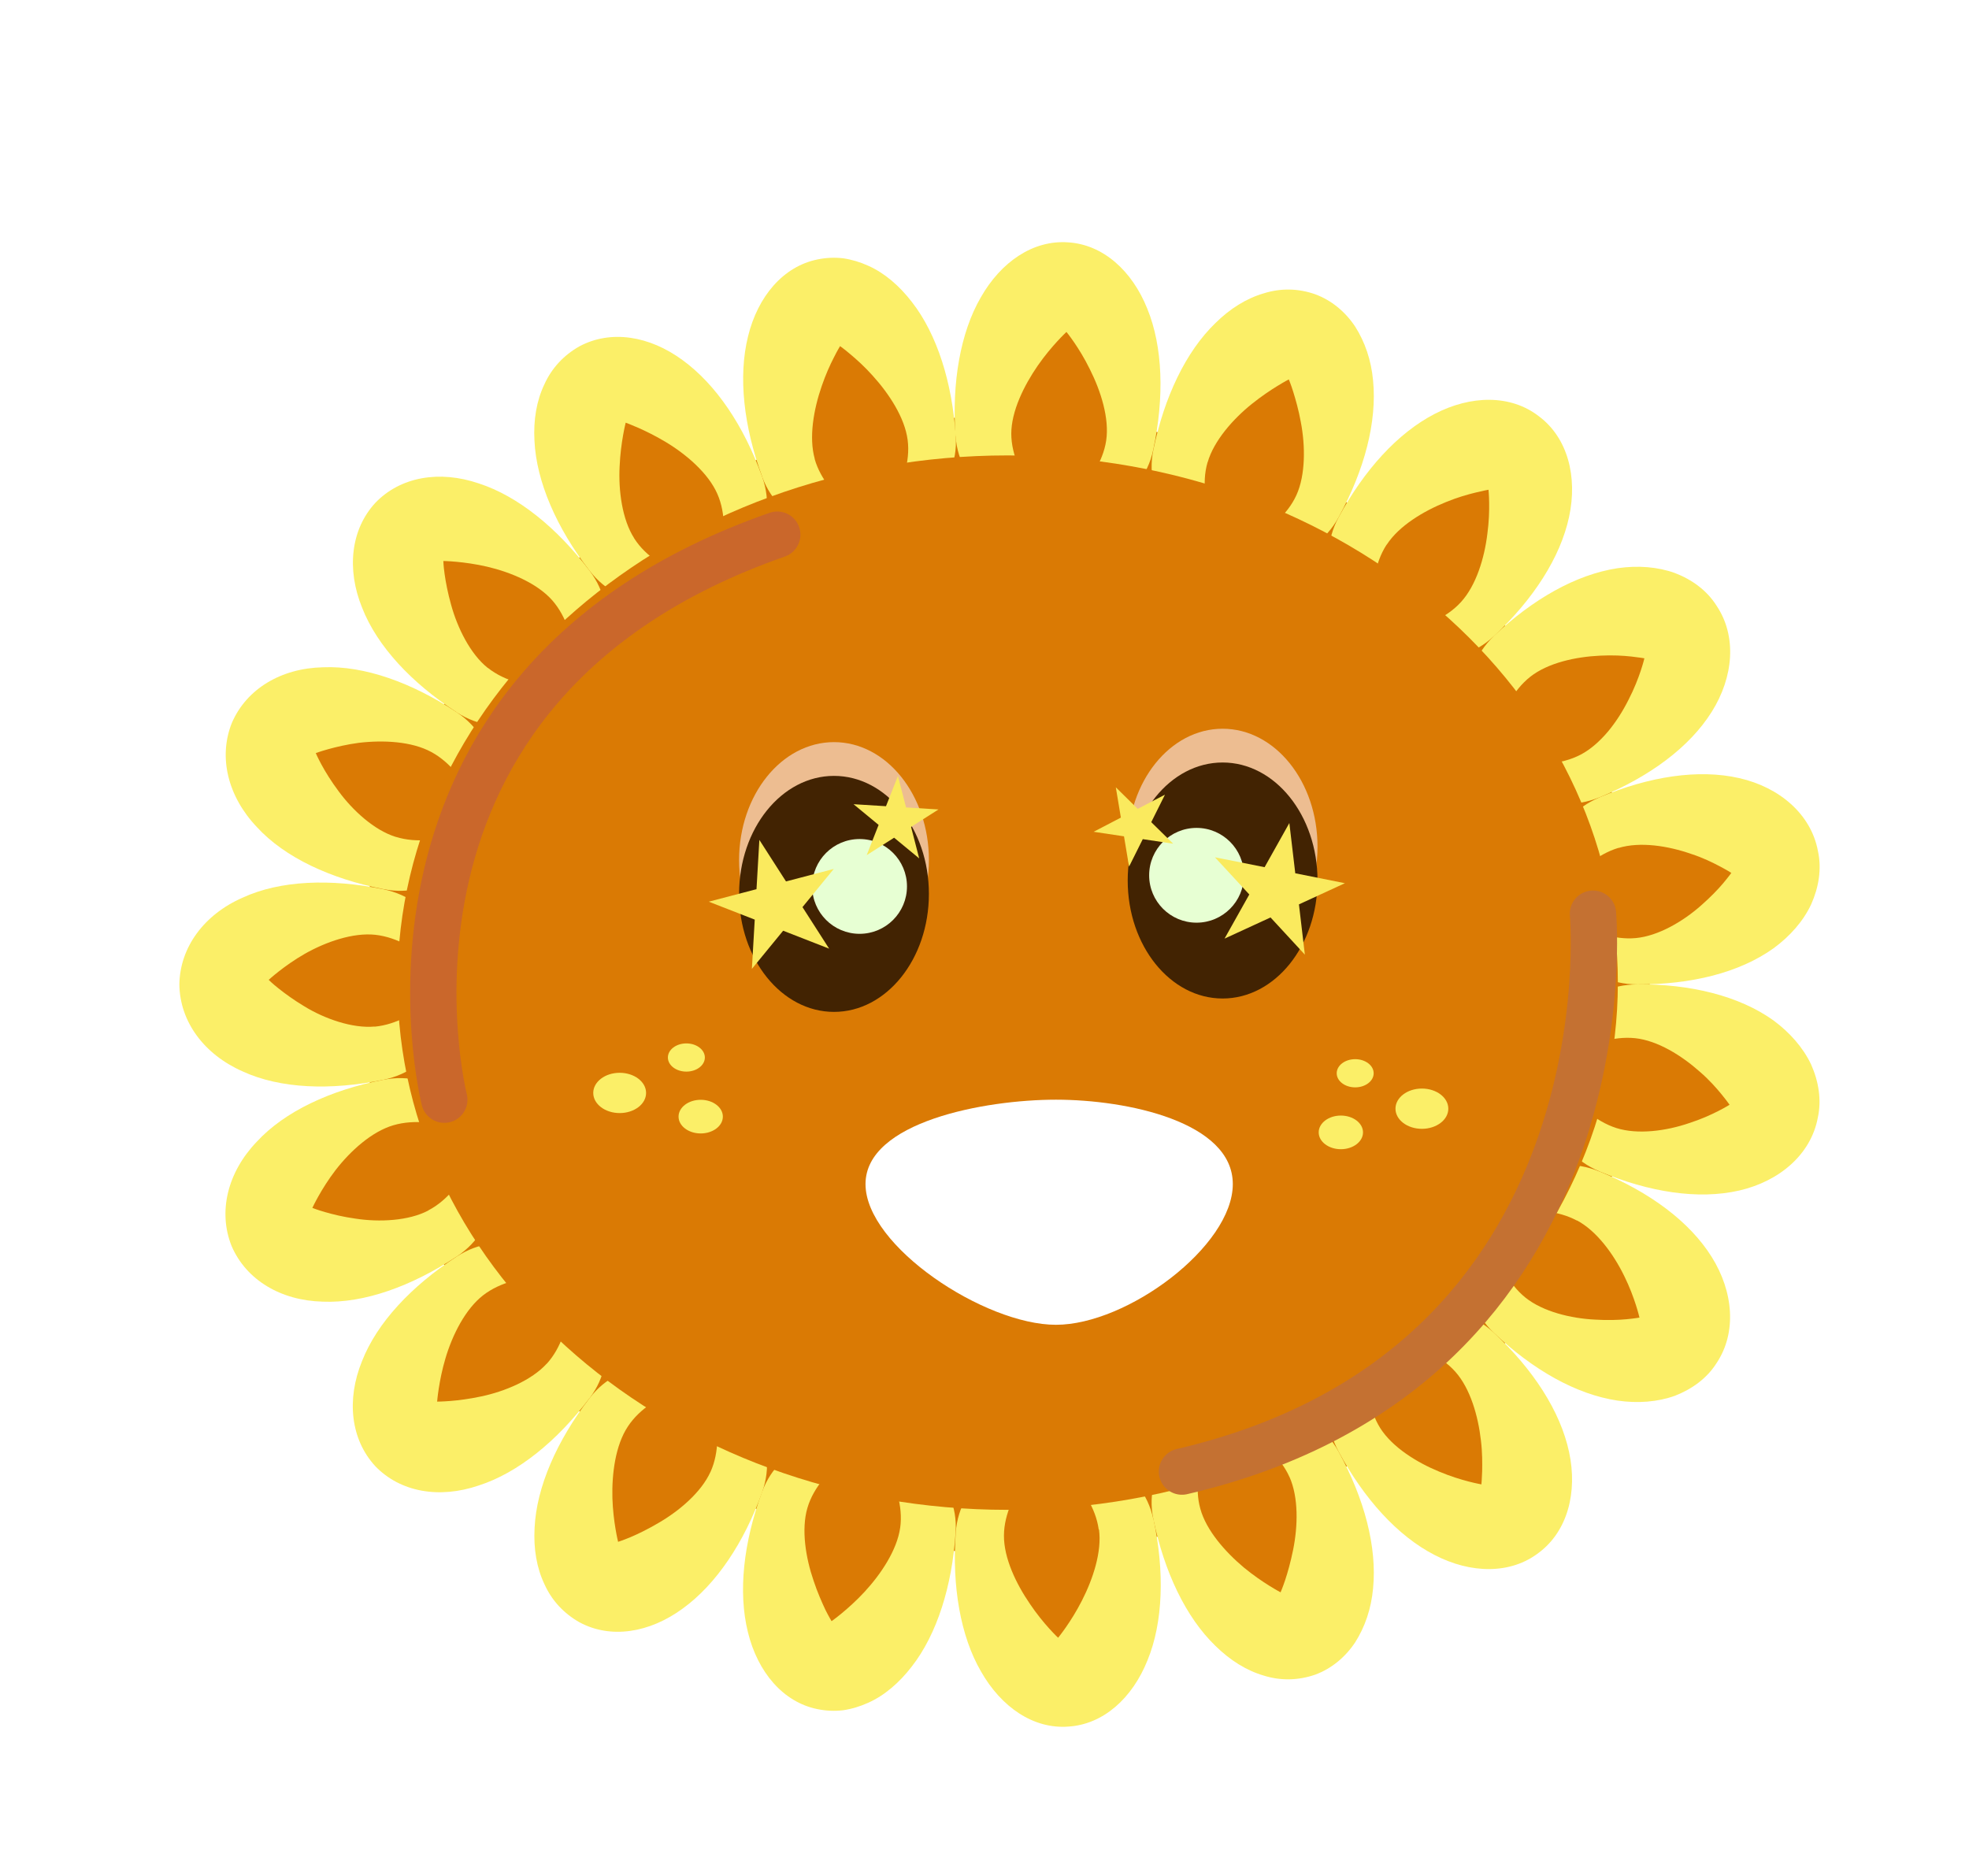 <svg width="170" height="162" viewBox="0 0 170 162" fill="none" xmlns="http://www.w3.org/2000/svg">
<g filter="url(#filter0_d_799_2450)">
<path d="M86.767 134.065C117.511 134.065 142.435 112.095 142.435 84.995C142.435 57.894 117.511 35.925 86.767 35.925C56.022 35.925 31.099 57.894 31.099 84.995C31.099 112.095 56.022 134.065 86.767 134.065Z" fill="#DA7A04"/>
<path d="M138.106 68.846C135.976 69.742 134.73 71.326 134.108 72.976C133.441 74.659 133.397 76.439 133.703 78.133C134.075 79.816 134.796 81.444 136.063 82.722C137.265 84 139.024 84.984 141.351 84.995C145.984 85.016 150.147 84 153.119 81.881C154.55 80.832 155.697 79.532 156.374 78.078C157.019 76.636 157.303 75.03 156.953 73.457C156.353 70.288 153.632 67.972 150.169 67.185C146.629 66.377 142.378 67.043 138.117 68.835L138.106 68.846Z" fill="#FBEF68"/>
<path d="M139.734 73.206C137.877 73.763 136.424 75.161 135.408 76.297C134.916 76.866 134.468 77.401 134.195 77.783C133.911 78.166 133.758 78.406 133.758 78.406C133.758 78.406 134.708 79.051 136.063 79.739C137.473 80.406 139.297 81.17 141.22 80.996C143.154 80.821 145.306 79.564 146.869 78.177C147.655 77.488 148.333 76.789 148.781 76.254C149.229 75.719 149.48 75.369 149.48 75.369C149.48 75.369 149.109 75.129 148.486 74.801C147.863 74.473 147.033 74.058 146.017 73.73C144.017 73.031 141.603 72.648 139.734 73.216V73.206Z" fill="#DA7A04"/>
<path d="M128.994 54.905C127.333 56.489 126.722 58.434 126.776 60.226C126.776 62.072 127.432 63.798 128.382 65.295C129.388 66.77 130.688 68.027 132.359 68.748C133.976 69.48 135.965 69.709 138.117 68.835C142.389 67.076 145.864 64.53 147.787 61.46C149.677 58.456 149.972 54.927 148.202 52.294C147.361 50.961 146.06 50.032 144.607 49.475C143.121 48.939 141.417 48.808 139.658 49.059C136.074 49.606 132.359 51.714 128.983 54.905H128.994Z" fill="#FBEF68"/>
<path d="M132.119 58.434C130.611 59.625 129.77 61.471 129.256 62.924C129.016 63.645 128.819 64.301 128.699 64.771C128.579 65.241 128.524 65.525 128.524 65.525C128.524 65.525 129.661 65.787 131.19 65.929C131.966 65.995 132.851 66.016 133.769 65.918C134.665 65.831 135.593 65.612 136.457 65.164C137.32 64.716 138.128 63.995 138.838 63.154C139.538 62.312 140.139 61.351 140.608 60.411C141.581 58.532 141.974 56.839 141.974 56.839C141.974 56.839 141.537 56.762 140.849 56.686C140.16 56.609 139.221 56.555 138.161 56.609C136.052 56.708 133.66 57.221 132.119 58.434Z" fill="#DA7A04"/>
<path d="M115.577 44.656C114.474 46.699 114.55 48.71 115.184 50.436C115.818 52.184 117.042 53.659 118.495 54.795C119.981 55.899 121.696 56.675 123.531 56.806C125.345 56.959 127.29 56.5 128.994 54.916C132.37 51.758 134.72 48.142 135.473 44.623C136.216 41.16 135.353 37.806 132.873 35.948C130.426 34.047 126.995 34.113 123.859 35.741C120.669 37.391 117.774 40.592 115.577 44.656Z" fill="#FBEF68"/>
<path d="M119.718 47.027C118.659 48.655 118.484 50.676 118.506 52.228C118.527 53.004 118.56 53.703 118.615 54.184C118.67 54.675 118.724 54.959 118.724 54.959C118.724 54.959 119.904 54.85 121.412 54.479C122.931 54.074 124.832 53.419 126.132 51.987C127.454 50.545 128.164 48.174 128.415 46.099C128.699 44.012 128.514 42.285 128.514 42.285C128.514 42.285 128.077 42.362 127.41 42.526C126.733 42.69 125.837 42.941 124.854 43.345C122.898 44.132 120.789 45.399 119.729 47.027H119.718Z" fill="#DA7A04"/>
<path d="M99.582 38.822C99.112 41.084 99.778 42.974 100.893 44.471C102.04 45.935 103.657 47.049 105.427 47.683C106.312 48 107.23 48.24 108.17 48.295C109.087 48.404 110.038 48.338 110.945 48.131C112.737 47.748 114.474 46.678 115.577 44.656C117.806 40.581 118.899 36.429 118.549 32.856C118.385 31.076 117.839 29.513 116.998 28.191C116.145 26.913 114.965 25.929 113.545 25.405C112.114 24.902 110.595 24.859 109.109 25.328C107.634 25.755 106.203 26.64 104.936 27.896C102.379 30.365 100.521 34.288 99.582 38.822Z" fill="#FBEF68"/>
<path d="M104.258 39.914C103.712 41.794 104.171 43.728 104.651 45.235C105.132 46.754 105.711 47.781 105.711 47.781C105.711 47.781 106.815 47.377 108.17 46.535C109.524 45.683 111.12 44.525 111.928 42.755C112.726 41.007 112.704 38.472 112.31 36.44C112.125 35.413 111.863 34.495 111.655 33.829C111.447 33.162 111.273 32.758 111.273 32.758C111.273 32.758 109.71 33.567 108.093 34.867C106.465 36.167 104.804 38.057 104.269 39.904L104.258 39.914Z" fill="#DA7A04"/>
<path d="M82.505 37.653C82.669 39.98 83.816 41.586 85.313 42.733C86.067 43.291 86.919 43.695 87.815 44.023C88.711 44.318 89.661 44.492 90.612 44.58C92.513 44.689 94.458 44.372 96.097 43.465C97.736 42.537 99.09 41.105 99.571 38.822C100.532 34.309 100.401 29.95 99.058 26.661C97.746 23.373 95.234 21.111 92.218 20.925C89.213 20.707 86.427 22.597 84.679 25.678C82.909 28.726 82.177 33.053 82.494 37.653H82.505Z" fill="#FBEF68"/>
<path d="M87.312 37.423C87.312 39.368 88.285 41.149 89.17 42.438C90.066 43.749 90.907 44.613 90.907 44.613C90.907 44.613 91.868 43.87 92.939 42.733C93.999 41.575 95.223 39.936 95.507 38.035C95.791 36.101 95.037 33.752 94.097 31.884C93.168 29.983 92.076 28.661 92.076 28.661C92.076 28.661 90.798 29.841 89.607 31.556C88.405 33.293 87.312 35.511 87.312 37.456V37.423Z" fill="#DA7A04"/>
<path d="M65.799 41.16C66.608 43.345 68.159 44.613 69.886 45.268C71.634 45.946 73.579 45.989 75.447 45.618C76.376 45.421 77.282 45.093 78.124 44.689C78.965 44.252 79.741 43.717 80.418 43.072C81.74 41.728 82.669 39.98 82.516 37.653C82.221 33.053 80.91 28.869 78.736 26.082C77.654 24.673 76.365 23.569 74.966 22.947C74.267 22.63 73.546 22.411 72.803 22.302C72.071 22.215 71.328 22.247 70.585 22.4C67.613 23.001 65.428 25.602 64.587 29.032C63.723 32.507 64.204 36.801 65.799 41.138V41.16Z" fill="#FBEF68"/>
<path d="M70.334 39.62C70.858 41.477 72.278 42.941 73.48 43.957C74.081 44.449 74.649 44.853 75.053 45.148C75.469 45.432 75.72 45.574 75.72 45.574C75.72 45.574 75.906 45.334 76.168 44.919C76.441 44.492 76.791 43.902 77.162 43.203C77.872 41.805 78.615 39.904 78.364 37.981C78.113 36.058 76.758 33.993 75.349 32.441C74.649 31.655 73.939 31.021 73.415 30.584C72.89 30.136 72.53 29.885 72.53 29.885C72.53 29.885 72.3 30.256 71.994 30.868C71.677 31.48 71.284 32.343 70.945 33.337C70.257 35.326 69.82 37.751 70.344 39.62H70.334Z" fill="#DA7A04"/>
<path d="M50.897 49.267C52.317 51.102 54.152 51.846 55.999 51.998C57.823 52.108 59.714 51.66 61.342 50.753C62.161 50.316 62.937 49.77 63.603 49.114C64.291 48.502 64.86 47.726 65.319 46.929C66.215 45.323 66.575 43.312 65.799 41.149C64.226 36.779 61.833 33.206 58.938 31.097C56.075 28.989 52.732 28.453 50.022 29.906C48.689 30.66 47.641 31.764 46.996 33.195C46.33 34.594 46.045 36.254 46.144 38.046C46.308 41.597 48.067 45.596 50.886 49.256L50.897 49.267Z" fill="#FBEF68"/>
<path d="M54.753 46.481C55.802 48.12 57.55 49.059 58.992 49.715C60.446 50.36 61.582 50.611 61.582 50.611C61.582 50.611 61.997 49.518 62.27 47.956C62.532 46.394 62.718 44.416 61.931 42.635C61.156 40.865 59.255 39.226 57.463 38.155C55.682 37.085 54.021 36.495 54.021 36.495C54.021 36.495 53.584 38.199 53.497 40.275C53.388 42.351 53.715 44.853 54.753 46.47V46.481Z" fill="#DA7A04"/>
<path d="M39.413 61.493C41.358 62.749 43.325 62.859 45.095 62.444C46.843 61.996 48.438 61.001 49.662 59.668C50.929 58.368 51.825 56.686 52.197 54.905C52.524 53.091 52.306 51.124 50.896 49.267C48.11 45.596 44.723 42.832 41.336 41.739C37.938 40.581 34.573 41.16 32.41 43.411C30.29 45.705 29.908 49.136 31.263 52.468C32.563 55.801 35.546 58.98 39.424 61.493H39.413Z" fill="#FBEF68"/>
<path d="M42.112 57.658C43.642 58.871 45.565 59.209 47.138 59.395C47.914 59.472 48.591 59.494 49.072 59.494C49.563 59.494 49.848 59.483 49.848 59.483C49.848 59.483 49.88 58.325 49.64 56.762C49.422 55.233 48.952 53.277 47.673 51.824C46.384 50.37 44.111 49.409 42.057 48.928C40.036 48.459 38.277 48.437 38.277 48.437C38.277 48.437 38.288 48.863 38.386 49.562C38.485 50.261 38.66 51.201 38.944 52.206C39.49 54.206 40.604 56.467 42.112 57.669V57.658Z" fill="#DA7A04"/>
<path d="M33.087 76.767C35.371 77.215 37.217 76.593 38.703 75.587C40.135 74.56 41.271 73.129 41.905 71.512C42.615 69.917 42.833 68.092 42.56 66.322C42.221 64.541 41.358 62.782 39.424 61.493C35.578 58.947 31.459 57.461 27.887 57.614C24.281 57.691 21.288 59.472 20.02 62.411C18.829 65.383 19.681 68.781 22.172 71.403C24.587 74.047 28.575 75.882 33.098 76.767H33.087Z" fill="#FBEF68"/>
<path d="M34.169 72.255C36.037 72.834 37.949 72.463 39.468 72.102C40.222 71.916 40.856 71.698 41.293 71.545C41.741 71.37 42.003 71.272 42.003 71.272C42.003 71.272 41.62 70.212 40.823 68.857C40.08 67.535 38.955 65.863 37.25 64.935C35.546 64.006 33.087 63.886 30.979 64.137C28.925 64.41 27.264 65.022 27.264 65.022C27.264 65.022 27.428 65.415 27.767 66.038C28.105 66.661 28.608 67.48 29.231 68.311C30.454 69.982 32.323 71.687 34.158 72.255H34.169Z" fill="#DA7A04"/>
<path d="M33.087 93.233C35.36 92.763 36.835 91.474 37.818 89.977C38.747 88.469 39.239 86.732 39.195 85.005C39.239 83.279 38.747 81.542 37.818 80.034C36.835 78.537 35.36 77.248 33.087 76.778C28.564 75.85 24.194 76.002 20.938 77.51C17.627 78.963 15.53 81.782 15.486 85.005C15.53 88.228 17.627 91.037 20.938 92.501C24.194 94.008 28.564 94.161 33.087 93.233Z" fill="#FBEF68"/>
<path d="M32.344 88.644C34.3 88.458 35.906 87.387 37.184 86.469C37.807 86.011 38.31 85.574 38.66 85.257C39.009 84.929 39.217 84.732 39.217 84.732C39.217 84.732 38.463 83.913 37.206 82.962C36.005 82.034 34.344 80.93 32.41 80.712C30.487 80.504 28.149 81.312 26.302 82.361C24.511 83.388 23.2 84.601 23.2 84.601C23.2 84.601 23.494 84.907 24.052 85.344C24.598 85.781 25.374 86.349 26.27 86.885C28.029 87.966 30.432 88.808 32.344 88.633V88.644Z" fill="#DA7A04"/>
<path d="M39.413 108.507C41.358 107.218 42.221 105.459 42.549 103.678C42.822 101.908 42.604 100.083 41.894 98.488C41.26 96.871 40.135 95.44 38.692 94.412C37.196 93.407 35.36 92.785 33.077 93.233C28.553 94.118 24.576 95.953 22.151 98.597C19.649 101.219 18.807 104.617 19.998 107.589C21.266 110.528 24.259 112.298 27.865 112.386C31.438 112.539 35.557 111.042 39.403 108.507H39.413Z" fill="#FBEF68"/>
<path d="M36.977 104.508C38.714 103.601 39.796 101.973 40.604 100.64C40.998 99.974 41.304 99.373 41.489 98.947C41.686 98.51 41.795 98.248 41.795 98.248C41.795 98.248 40.779 97.778 39.261 97.384C37.797 96.98 35.83 96.609 33.962 97.155C32.104 97.701 30.269 99.351 28.968 101.034C27.712 102.673 26.969 104.29 26.969 104.29C26.969 104.29 27.362 104.453 28.051 104.65C28.728 104.847 29.657 105.076 30.695 105.218C32.749 105.535 35.273 105.415 36.977 104.519V104.508Z" fill="#DA7A04"/>
<path d="M50.897 120.733C52.295 118.875 52.514 116.92 52.197 115.095C51.825 113.303 50.929 111.632 49.662 110.331C48.438 108.999 46.843 108.015 45.095 107.556C43.325 107.13 41.358 107.239 39.413 108.507C35.535 111.031 32.552 114.199 31.252 117.532C29.897 120.864 30.279 124.284 32.399 126.589C34.562 128.84 37.928 129.419 41.325 128.261C44.712 127.179 48.099 124.415 50.886 120.733H50.897Z" fill="#FBEF68"/>
<path d="M47.204 117.75C48.515 116.308 48.963 114.385 49.236 112.833C49.367 112.058 49.422 111.38 49.444 110.9C49.454 110.419 49.465 110.124 49.465 110.124C49.465 110.124 48.329 110.015 46.756 110.168C45.215 110.31 43.249 110.648 41.708 111.839C40.178 113.03 39.064 115.248 38.463 117.269C37.873 119.258 37.742 121.017 37.742 121.017C37.742 121.017 38.179 121.017 38.878 120.962C39.578 120.908 40.528 120.787 41.544 120.569C43.576 120.143 45.904 119.17 47.204 117.739V117.75Z" fill="#DA7A04"/>
<path d="M65.799 128.84C66.575 126.677 66.215 124.666 65.319 123.06C64.86 122.262 64.292 121.487 63.603 120.875C62.937 120.219 62.161 119.673 61.342 119.236C59.714 118.329 57.834 117.87 55.999 117.99C54.152 118.154 52.317 118.886 50.897 120.722C48.089 124.382 46.319 128.381 46.155 131.932C46.056 133.724 46.34 135.384 47.007 136.783C47.651 138.214 48.7 139.318 50.033 140.072C52.732 141.525 56.075 140.989 58.949 138.881C61.844 136.783 64.237 133.199 65.81 128.829L65.799 128.84Z" fill="#FBEF68"/>
<path d="M61.342 127.092C62.139 125.322 61.986 123.333 61.746 121.771C61.615 120.995 61.451 120.329 61.309 119.87C61.178 119.389 61.09 119.105 61.09 119.105C61.09 119.105 59.943 119.367 58.479 119.99C57.048 120.591 55.267 121.552 54.207 123.169C53.136 124.786 52.819 127.234 52.874 129.353C52.94 131.429 53.366 133.123 53.366 133.123C53.366 133.123 53.781 132.992 54.415 132.729C55.059 132.456 55.922 132.041 56.829 131.506C58.632 130.468 60.544 128.851 61.342 127.081V127.092Z" fill="#DA7A04"/>
<path d="M82.505 132.336C82.658 130.009 81.74 128.261 80.407 126.917C79.741 126.272 78.954 125.737 78.113 125.3C77.26 124.896 76.365 124.568 75.436 124.371C73.579 124 71.623 124.043 69.875 124.721C68.137 125.387 66.586 126.655 65.788 128.829C64.193 133.166 63.712 137.46 64.576 140.935C65.417 144.365 67.602 146.966 70.574 147.567C71.317 147.72 72.06 147.752 72.792 147.665C73.535 147.556 74.256 147.337 74.955 147.02C76.354 146.398 77.643 145.294 78.725 143.885C80.899 141.099 82.21 136.925 82.505 132.314V132.336Z" fill="#FBEF68"/>
<path d="M77.719 131.921C77.993 129.998 77.271 128.108 76.572 126.709C75.873 125.267 75.163 124.317 75.163 124.317C75.163 124.317 74.9 124.47 74.485 124.743C74.07 125.005 73.513 125.398 72.901 125.901C71.688 126.928 70.257 128.337 69.711 130.195C69.164 132.063 69.569 134.521 70.246 136.488C70.574 137.482 70.967 138.356 71.262 138.99C71.568 139.602 71.798 139.973 71.798 139.973C71.798 139.973 73.229 138.968 74.638 137.449C76.07 135.898 77.446 133.833 77.719 131.91V131.921Z" fill="#DA7A04"/>
<path d="M99.582 131.178C99.09 128.895 97.746 127.463 96.108 126.535C94.469 125.628 92.524 125.311 90.623 125.42C89.672 125.507 88.722 125.671 87.826 125.977C86.93 126.305 86.078 126.709 85.324 127.267C83.816 128.414 82.68 130.02 82.516 132.347C82.188 136.947 82.92 141.263 84.701 144.322C86.449 147.403 89.235 149.304 92.24 149.075C95.255 148.889 97.768 146.627 99.079 143.338C100.423 140.061 100.554 135.69 99.593 131.178H99.582Z" fill="#FBEF68"/>
<path d="M94.862 132.063C94.6 130.14 93.398 128.501 92.349 127.343C91.289 126.174 90.339 125.431 90.339 125.431C90.339 125.431 89.487 126.305 88.58 127.572C87.673 128.862 86.689 130.654 86.679 132.577C86.668 134.532 87.727 136.739 88.918 138.476C90.098 140.236 91.355 141.405 91.355 141.405C91.355 141.405 92.458 140.072 93.409 138.203C94.37 136.324 95.146 133.975 94.884 132.052L94.862 132.063Z" fill="#DA7A04"/>
<path d="M115.577 125.344C114.474 123.333 112.737 122.262 110.945 121.869C110.038 121.662 109.087 121.596 108.17 121.705C107.23 121.76 106.312 122 105.427 122.317C103.657 122.951 102.04 124.065 100.893 125.529C99.768 127.026 99.112 128.916 99.582 131.178C100.522 135.712 102.379 139.635 104.936 142.104C106.214 143.36 107.634 144.245 109.109 144.671C110.595 145.141 112.114 145.087 113.545 144.595C114.965 144.07 116.145 143.087 116.998 141.809C117.839 140.487 118.385 138.924 118.549 137.143C118.899 133.571 117.806 129.419 115.577 125.344Z" fill="#FBEF68"/>
<path d="M111.327 127.518C110.541 125.759 108.945 124.535 107.602 123.683C106.935 123.268 106.323 122.962 105.886 122.743C105.438 122.525 105.165 122.405 105.165 122.405C105.165 122.405 104.586 123.442 104.083 124.95C103.581 126.425 103.111 128.403 103.635 130.271C104.149 132.139 105.788 133.997 107.405 135.352C109.011 136.674 110.562 137.482 110.562 137.482C110.562 137.482 110.737 137.089 110.956 136.433C111.174 135.778 111.437 134.849 111.644 133.822C112.059 131.779 112.125 129.288 111.327 127.507V127.518Z" fill="#DA7A04"/>
<path d="M128.994 115.084C127.301 113.5 125.345 113.041 123.531 113.194C121.685 113.325 119.97 114.112 118.495 115.204C117.042 116.341 115.818 117.805 115.184 119.564C114.55 121.29 114.474 123.3 115.577 125.344C117.774 129.419 120.669 132.62 123.859 134.259C126.995 135.887 130.437 135.942 132.873 134.051C135.342 132.194 136.216 128.84 135.473 125.376C134.72 121.847 132.37 118.242 128.994 115.084Z" fill="#FBEF68"/>
<path d="M125.651 118.438C124.362 116.985 122.461 116.286 120.964 115.893C120.221 115.707 119.533 115.554 119.052 115.478C118.571 115.401 118.276 115.379 118.276 115.379C118.276 115.379 118.068 116.548 118.025 118.1C118.014 119.673 118.145 121.683 119.172 123.311C120.221 124.961 122.33 126.272 124.252 127.059C126.197 127.878 127.902 128.162 127.902 128.162C127.902 128.162 127.945 127.725 127.967 127.037C127.978 126.338 127.989 125.409 127.858 124.349C127.618 122.252 126.94 119.881 125.651 118.438Z" fill="#DA7A04"/>
<path d="M138.107 101.154C135.954 100.269 133.966 100.509 132.349 101.241C130.677 101.962 129.377 103.219 128.372 104.694C127.421 106.191 126.766 107.928 126.766 109.763C126.711 111.555 127.323 113.5 128.983 115.084C132.349 118.275 136.074 120.394 139.658 120.93C141.417 121.181 143.111 121.05 144.607 120.514C146.061 119.946 147.361 119.028 148.202 117.696C149.961 115.062 149.666 111.533 147.787 108.529C145.864 105.448 142.389 102.913 138.117 101.154H138.107Z" fill="#FBEF68"/>
<path d="M136.162 105.393C134.457 104.475 132.436 104.442 130.906 104.552C130.152 104.617 129.453 104.694 128.983 104.77C128.503 104.847 128.229 104.912 128.229 104.912C128.229 104.912 128.273 105.196 128.393 105.666C128.503 106.136 128.656 106.781 128.907 107.513C129.431 108.988 130.196 110.823 131.704 112.036C133.212 113.249 135.648 113.839 137.724 113.937C138.762 114.003 139.734 113.97 140.434 113.904C141.122 113.839 141.548 113.762 141.548 113.762C141.548 113.762 141.166 112.058 140.237 110.179C139.308 108.277 137.866 106.289 136.151 105.371L136.162 105.393Z" fill="#DA7A04"/>
<path d="M141.351 84.995C139.035 85.005 137.276 85.989 136.063 87.267C134.796 88.556 134.075 90.173 133.703 91.856C133.397 93.549 133.43 95.33 134.108 97.013C134.73 98.663 135.976 100.247 138.106 101.143C142.368 102.935 146.618 103.601 150.158 102.793C153.621 101.995 156.342 99.69 156.943 96.521C157.292 94.959 157.008 93.342 156.364 91.9C155.675 90.447 154.528 89.146 153.108 88.097C150.136 85.978 145.973 84.962 141.341 84.984L141.351 84.995Z" fill="#FBEF68"/>
<path d="M141.177 89.638C139.265 89.441 137.364 90.162 135.998 90.818C135.32 91.157 134.719 91.474 134.304 91.714C133.889 91.954 133.66 92.118 133.66 92.118C133.66 92.118 134.293 93.08 135.277 94.238C136.304 95.396 137.713 96.805 139.549 97.395C141.406 97.985 143.864 97.647 145.842 96.969C147.852 96.325 149.327 95.385 149.327 95.385C149.327 95.385 149.076 95.024 148.639 94.489C148.202 93.954 147.579 93.243 146.771 92.544C145.186 91.135 143.121 89.846 141.177 89.638Z" fill="#DA7A04"/>
<path d="M87.002 130.362C116.097 130.362 139.683 109.982 139.683 84.841C139.683 59.701 116.097 39.321 87.002 39.321C57.907 39.321 34.321 59.701 34.321 84.841C34.321 109.982 57.907 130.362 87.002 130.362Z" fill="#DA7A04"/>
<path d="M67.106 46.164C29.309 59.36 38.361 94.948 38.361 94.948" stroke="#CA672B" stroke-width="4" stroke-miterlimit="10" stroke-linecap="round"/>
<path d="M102.049 127.058C141.043 117.995 137.535 78.888 137.535 78.888" stroke="#C47132" stroke-width="4" stroke-miterlimit="10" stroke-linecap="round"/>
<path d="M72.006 84.453C76.531 84.453 80.2 79.891 80.2 74.264C80.2 68.637 76.531 64.076 72.006 64.076C67.481 64.076 63.812 68.637 63.812 74.264C63.812 79.891 67.481 84.453 72.006 84.453Z" fill="#EDBD91"/>
<path d="M105.558 83.297C110.083 83.297 113.752 78.735 113.752 73.108C113.752 67.481 110.083 62.92 105.558 62.92C101.033 62.92 97.364 67.481 97.364 73.108C97.364 78.735 101.033 83.297 105.558 83.297Z" fill="#EDBD91"/>
<path d="M72.006 87.368C76.531 87.368 80.199 82.807 80.199 77.18C80.199 71.553 76.531 66.991 72.006 66.991C67.48 66.991 63.812 71.553 63.812 77.18C63.812 82.807 67.48 87.368 72.006 87.368Z" fill="#422302"/>
<path d="M74.215 80.627C76.475 80.627 78.307 78.795 78.307 76.535C78.307 74.275 76.475 72.443 74.215 72.443C71.956 72.443 70.124 74.275 70.124 76.535C70.124 78.795 71.956 80.627 74.215 80.627Z" fill="#E7FFD3"/>
<path d="M105.558 86.212C110.083 86.212 113.752 81.651 113.752 76.024C113.752 70.397 110.083 65.835 105.558 65.835C101.033 65.835 97.364 70.397 97.364 76.024C97.364 81.651 101.033 86.212 105.558 86.212Z" fill="#422302"/>
<path d="M103.308 79.665C105.567 79.665 107.399 77.834 107.399 75.574C107.399 73.314 105.567 71.482 103.308 71.482C101.048 71.482 99.216 73.314 99.216 75.574C99.216 77.834 101.048 79.665 103.308 79.665Z" fill="#E7FFD3"/>
<path d="M60.498 97.863C61.554 97.863 62.41 97.213 62.41 96.411C62.41 95.609 61.554 94.958 60.498 94.958C59.441 94.958 58.585 95.609 58.585 96.411C58.585 97.213 59.441 97.863 60.498 97.863Z" fill="#FBEF68"/>
<path d="M53.501 96.104C54.761 96.104 55.782 95.325 55.782 94.365C55.782 93.404 54.761 92.626 53.501 92.626C52.241 92.626 51.22 93.404 51.22 94.365C51.22 95.325 52.241 96.104 53.501 96.104Z" fill="#FBEF68"/>
<path d="M59.26 92.524C60.141 92.524 60.856 91.979 60.856 91.306C60.856 90.634 60.141 90.089 59.26 90.089C58.379 90.089 57.664 90.634 57.664 91.306C57.664 91.979 58.379 92.524 59.26 92.524Z" fill="#FBEF68"/>
<path d="M115.767 99.224C116.823 99.224 117.68 98.573 117.68 97.771C117.68 96.969 116.823 96.319 115.767 96.319C114.71 96.319 113.854 96.969 113.854 97.771C113.854 98.573 114.71 99.224 115.767 99.224Z" fill="#FBEF68"/>
<path d="M122.764 97.464C124.024 97.464 125.045 96.686 125.045 95.725C125.045 94.765 124.024 93.987 122.764 93.987C121.504 93.987 120.483 94.765 120.483 95.725C120.483 96.686 121.504 97.464 122.764 97.464Z" fill="#FBEF68"/>
<path d="M117.005 93.884C117.886 93.884 118.6 93.339 118.6 92.667C118.6 91.995 117.886 91.45 117.005 91.45C116.123 91.45 115.409 91.995 115.409 92.667C115.409 93.339 116.123 93.884 117.005 93.884Z" fill="#FBEF68"/>
<path d="M106.438 102.236C106.438 107.603 97.332 114.384 91.169 114.384C85.007 114.384 74.727 107.603 74.727 102.236C74.727 96.869 85.007 94.948 91.169 94.948C97.332 94.948 106.438 96.869 106.438 102.236Z" fill="white"/>
<path d="M111.32 71.062L111.832 75.402L116.118 76.257L112.148 78.085L112.66 82.425L109.695 79.214L105.725 81.042L107.862 77.23L104.897 74.02L109.183 74.874L111.32 71.062Z" fill="#FAEA5E"/>
<path d="M65.562 72.517L67.863 76.104L71.986 75.025L69.285 78.321L71.586 81.908L67.616 80.359L64.916 83.655L65.163 79.401L61.193 77.852L65.315 76.772L65.562 72.517Z" fill="#FAEA5E"/>
<path d="M77.525 66.998L78.227 69.716L81.028 69.889L78.66 71.396L79.361 74.115L77.196 72.328L74.828 73.834L75.858 71.223L73.693 69.436L76.495 69.609L77.525 66.998Z" fill="#FAEA5E"/>
<path d="M96.338 67.977L98.228 69.837L100.581 68.613L99.397 70.986L101.288 72.845L98.665 72.453L97.481 74.825L97.044 72.21L94.422 71.817L96.774 70.593L96.338 67.977Z" fill="#FAEA5E"/>
</g>
<defs>
<filter id="filter0_d_799_2450" x="-4.514" y="0.908" width="181.619" height="168.185" filterUnits="userSpaceOnUse" color-interpolation-filters="sRGB">
<feFlood flood-opacity="0" result="BackgroundImageFix"/>
<feColorMatrix in="SourceAlpha" type="matrix" values="0 0 0 0 0 0 0 0 0 0 0 0 0 0 0 0 0 0 127 0" result="hardAlpha"/>
<feOffset/>
<feGaussianBlur stdDeviation="10"/>
<feComposite in2="hardAlpha" operator="out"/>
<feColorMatrix type="matrix" values="0 0 0 0 1 0 0 0 0 0.976 0 0 0 0 0.773 0 0 0 1 0"/>
<feBlend mode="normal" in2="BackgroundImageFix" result="effect1_dropShadow_799_2450"/>
<feBlend mode="normal" in="SourceGraphic" in2="effect1_dropShadow_799_2450" result="shape"/>
</filter>
</defs>
</svg>
